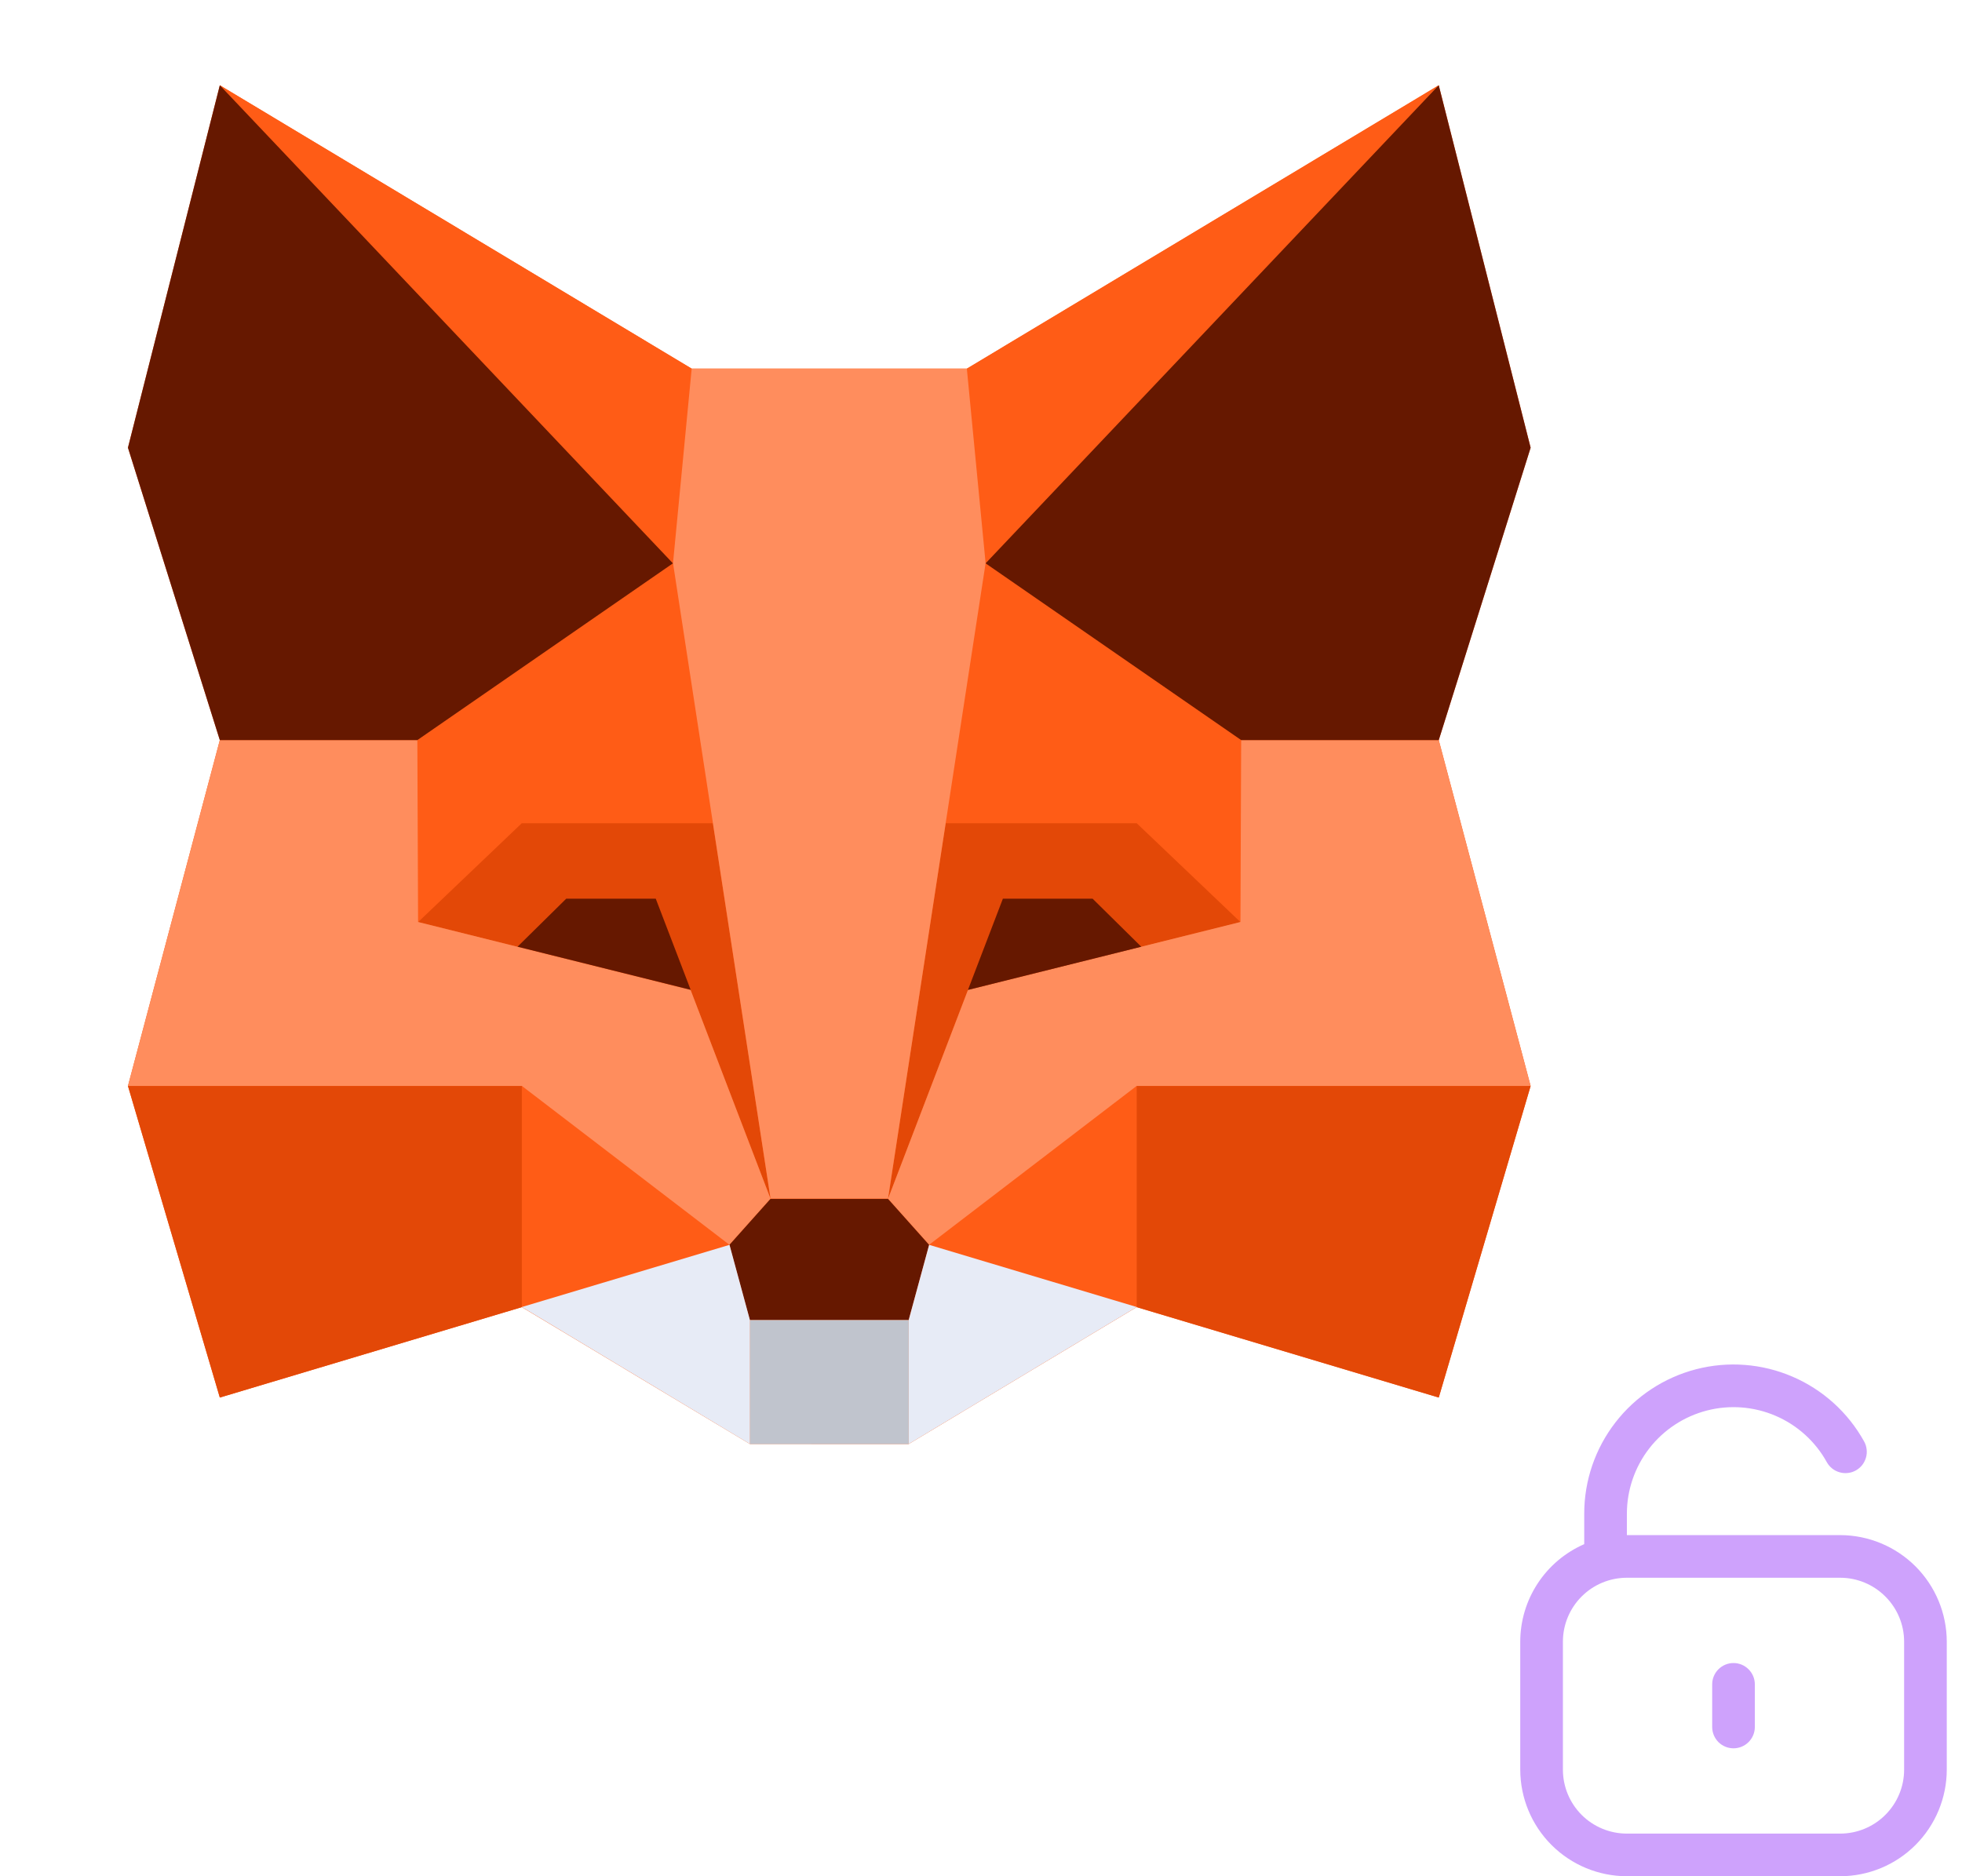 <svg width="46" height="44" viewBox="0 0 46 44" fill="none" xmlns="http://www.w3.org/2000/svg">
<g clip-path="url(#clip0_422_14095)">
<path d="M43.143 36H38.143V35.5C38.143 34.946 38.327 34.407 38.666 33.969C39.005 33.531 39.481 33.218 40.017 33.079C40.554 32.94 41.122 32.984 41.631 33.203C42.14 33.422 42.562 33.804 42.83 34.289C42.862 34.347 42.905 34.397 42.956 34.438C43.008 34.479 43.067 34.509 43.13 34.527C43.193 34.545 43.259 34.551 43.325 34.543C43.39 34.536 43.453 34.516 43.51 34.484C43.568 34.452 43.618 34.409 43.659 34.358C43.7 34.306 43.73 34.247 43.748 34.184C43.767 34.121 43.772 34.055 43.764 33.989C43.757 33.924 43.737 33.861 43.705 33.804C43.329 33.125 42.738 32.59 42.025 32.284C41.312 31.977 40.518 31.916 39.767 32.11C39.016 32.305 38.35 32.743 37.875 33.357C37.4 33.97 37.142 34.724 37.143 35.5V36.212C36.697 36.407 36.319 36.726 36.052 37.133C35.786 37.539 35.643 38.014 35.643 38.5V41.5C35.644 42.163 35.907 42.798 36.376 43.267C36.845 43.736 37.48 43.999 38.143 44H43.143C43.806 43.999 44.441 43.736 44.91 43.267C45.378 42.798 45.642 42.163 45.643 41.5V38.5C45.642 37.837 45.378 37.202 44.91 36.733C44.441 36.265 43.806 36.001 43.143 36ZM44.643 41.5C44.643 41.898 44.485 42.279 44.203 42.561C43.922 42.842 43.541 43 43.143 43H38.143C37.745 43 37.363 42.842 37.082 42.561C36.801 42.279 36.643 41.898 36.643 41.5V38.5C36.643 38.102 36.801 37.721 37.082 37.44C37.363 37.158 37.745 37 38.143 37H43.143C43.541 37 43.922 37.158 44.203 37.44C44.485 37.721 44.643 38.102 44.643 38.5V41.5Z" fill="#CEA2FC"/>
<path d="M40.643 39C40.51 39 40.383 39.053 40.289 39.147C40.196 39.24 40.143 39.367 40.143 39.5V40.5C40.143 40.633 40.196 40.76 40.289 40.854C40.383 40.947 40.51 41 40.643 41C40.775 41 40.903 40.947 40.996 40.854C41.09 40.76 41.143 40.633 41.143 40.5V39.5C41.143 39.367 41.09 39.24 40.996 39.147C40.903 39.053 40.775 39 40.643 39Z" fill="#CEA2FC"/>
<path d="M33.732 32.774L26.648 30.654L21.306 33.864L17.579 33.862L12.234 30.654L5.154 32.774L3 25.466L5.154 17.356L3 10.499L5.154 2L16.217 8.644H22.668L33.732 2L35.886 10.499L33.732 17.356L35.886 25.466L33.732 32.774Z" fill="#FF5C16"/>
<path d="M5.155 2L16.219 8.648L15.779 13.211L5.155 2ZM12.236 25.469L17.104 29.197L12.236 30.654V25.469ZM16.715 19.307L15.779 13.214L9.79 17.358L9.787 17.356V17.359L9.806 21.624L12.234 19.308L16.715 19.307ZM33.732 2L22.668 8.648L23.107 13.211L33.732 2ZM26.651 25.469L21.783 29.197L26.651 30.654V25.469ZM29.098 17.359V17.356L29.097 17.357L23.108 13.214L22.173 19.307H26.651L29.081 21.624L29.098 17.359Z" fill="#FF5C16"/>
<path d="M12.234 30.654L5.154 32.774L3 25.469H12.234V30.654ZM16.713 19.306L18.066 28.115L16.191 23.217L9.803 21.624L12.233 19.306H16.713V19.306ZM26.651 30.654L33.732 32.774L35.886 25.469H26.651V30.654ZM22.172 19.306L20.82 28.115L22.694 23.217L29.083 21.624L26.651 19.306H22.172V19.306Z" fill="#E34807"/>
<path d="M3 25.466L5.154 17.356H9.785L9.802 21.622L16.191 23.215L18.066 28.113L17.102 29.192L12.234 25.465H3V25.466ZM35.886 25.466L33.732 17.356H29.1L29.083 21.622L22.695 23.215L20.82 28.113L21.783 29.192L26.651 25.465H35.886V25.466ZM22.668 8.644H16.217L15.779 13.206L18.066 28.108H20.82L23.108 13.206L22.668 8.644Z" fill="#FF8D5D"/>
<path d="M5.154 2L3 10.499L5.154 17.356H9.785L15.777 13.211L5.154 2ZM15.374 21.075H13.276L12.134 22.201L16.193 23.212L15.374 21.074V21.075ZM33.732 2L35.886 10.499L33.732 17.356H29.1L23.108 13.211L33.732 2ZM23.514 21.075H25.616L26.758 22.202L22.694 23.215L23.514 21.073V21.075ZM21.305 30.956L21.784 29.195L20.82 28.116H18.064L17.101 29.195L17.579 30.956" fill="#661800"/>
<path d="M21.305 30.956V33.865H17.579V30.956H21.305Z" fill="#C0C4CD"/>
<path d="M12.236 30.651L17.582 33.864V30.955L17.104 29.193L12.236 30.651ZM26.651 30.651L21.305 33.864V30.955L21.784 29.193L26.651 30.651Z" fill="#E7EBF6"/>
</g>
<defs>
<clipPath id="clip0_422_14095">
<rect width="46" height="44" fill="white"/>
</clipPath>
</defs>
</svg>
